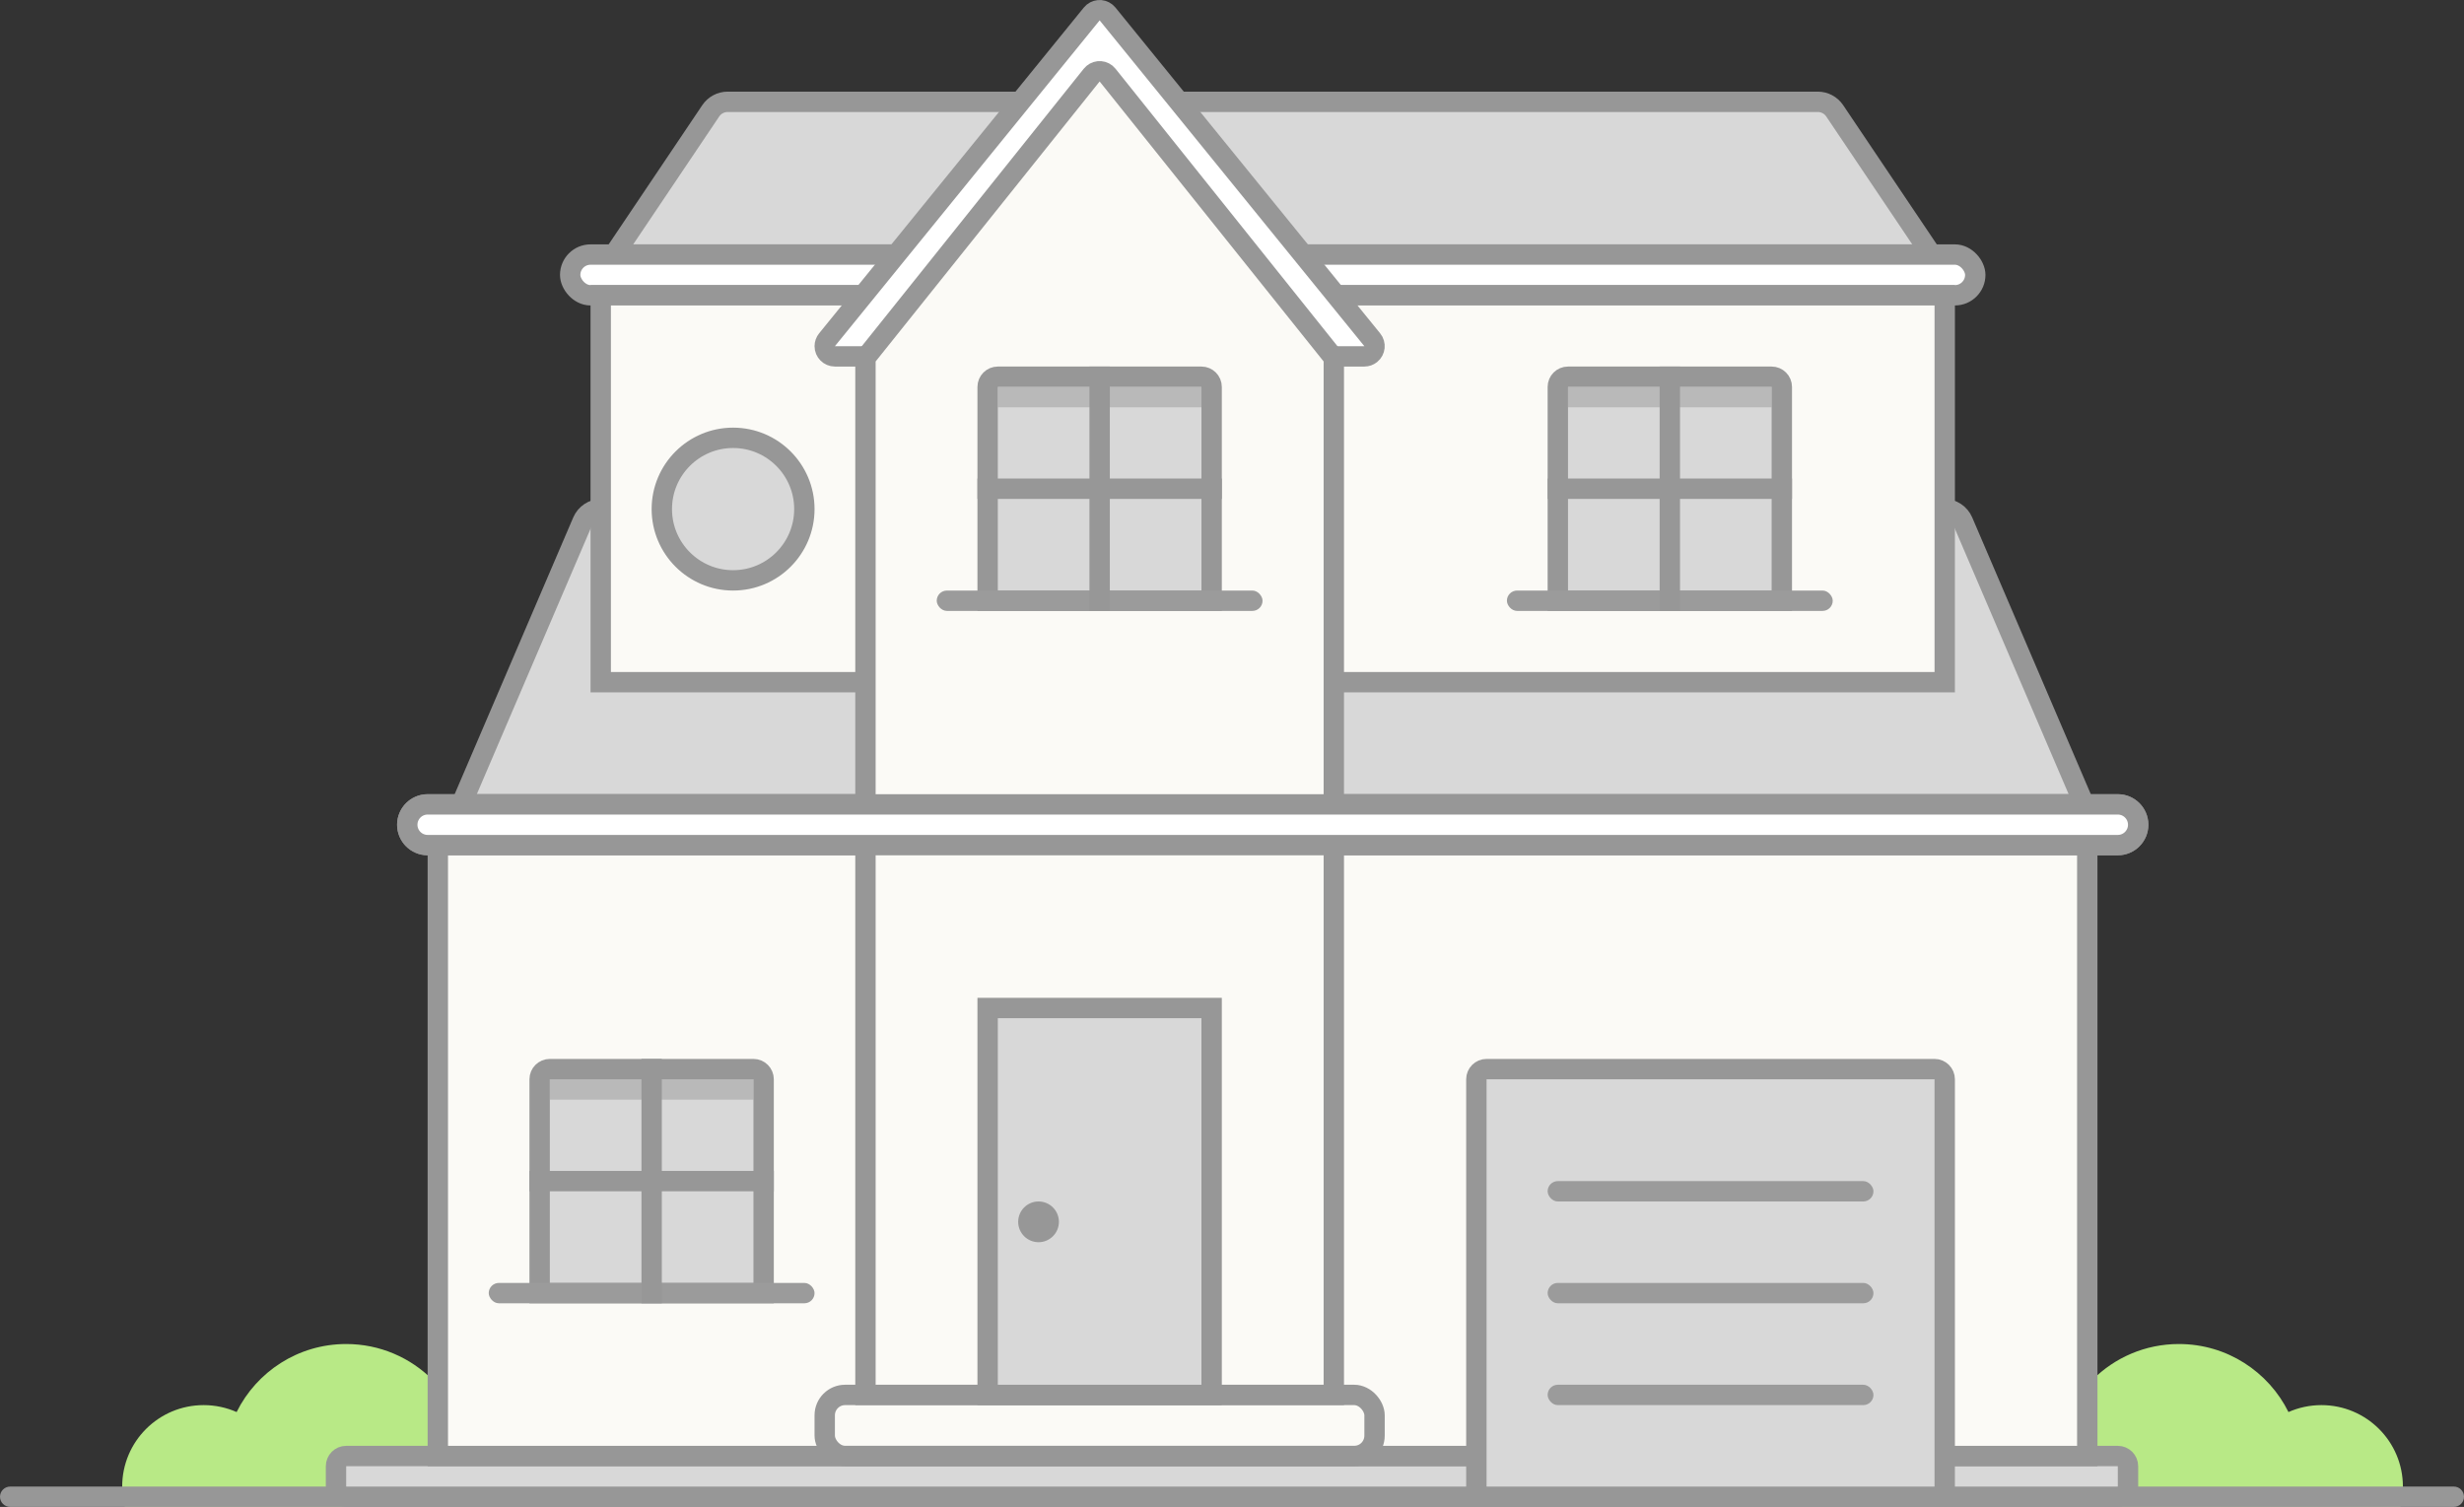 <?xml version="1.0" encoding="UTF-8"?>
<svg width="121px" height="74px" viewBox="0 0 121 74" version="1.1" xmlns="http://www.w3.org/2000/svg" xmlns:xlink="http://www.w3.org/1999/xlink">
    <rect x="0" y="0" width="121" height="74" fill="#333333" stroke="none"/>
    <!-- Generator: Sketch 52.6 (67491) - http://www.bohemiancoding.com/sketch -->
    <title>Large-House</title>
    <desc>Created with Sketch.</desc>
    <g id="Page-1" stroke="none" stroke-width="1" fill="none" fill-rule="evenodd">
        <g id="Large-House" transform="translate(-4, -27)">
            <g transform="translate(4, 27)">
                <g id="Bush" transform="translate(101, 66)" fill="#B8E986">
                    <path d="M0.341,8 C0.12,7.374 0,6.701 0,6 C0,2.686 2.686,0 6,0 C8.359,0 10.4,1.361 11.38,3.341 C11.875,3.122 12.424,3 13,3 C15.209,3 17,4.791 17,7 C17,7.345 16.956,7.68 16.874,8 L0.341,8 Z" id="Combined-Shape"></path>
                </g>
                <g id="Bush" transform="translate(14.5, 70) scale(-1, 1) translate(-14.5, -70) translate(6, 66)" fill="#B8E986">
                    <path d="M0.341,8 C0.12,7.374 0,6.701 0,6 C0,2.686 2.686,0 6,0 C8.359,0 10.4,1.361 11.38,3.341 C11.875,3.122 12.424,3 13,3 C15.209,3 17,4.791 17,7 C17,7.345 16.956,7.68 16.874,8 L0.341,8 Z" id="Combined-Shape"></path>
                </g>
                <g id="Chimney" transform="translate(34, 15)" fill="#FBFAF6" stroke="#979797">
                    <g>
                        <rect id="Rectangle-3" x="2.5" y="3.5" width="5" height="7"></rect>
                        <rect id="Rectangle-4" x="0.5" y="0.5" width="9" height="3" rx="1"></rect>
                    </g>
                </g>
                <g id="Roof" transform="translate(20, 25)" stroke="#979797">
                    <path d="M9.529,0 L75.471,5.32907052e-15 C75.871,5.25558466e-15 76.232,0.238 76.39,0.606 L82.344,14.5 L2.656,14.5 L8.61,0.606 C8.768,0.238 9.129,-3.7536443e-17 9.529,-1.11022302e-16 Z" id="Rectangle" fill="#D8D8D8"></path>
                    <path d="M1,14.5 L84,14.5 C84.552,14.5 85,14.948 85,15.5 L85,15.5 C85,16.052 84.552,16.5 84,16.5 L1,16.5 C0.448,16.5 6.76353751e-17,16.052 0,15.5 L0,15.5 C-6.76353751e-17,14.948 0.448,14.5 1,14.5 Z" id="Rectangle-3"></path>
                </g>
                <g id="Roof-Copy" transform="translate(28, 5)" stroke="#979797">
                    <path d="M7.733,0 L61.267,-6.10622664e-15 C61.6,-3.80188713e-15 61.911,0.166 62.097,0.442 L66.844,7.5 L2.156,7.5 L6.903,0.442 C7.089,0.166 7.4,7.27289086e-16 7.733,6.66133815e-16 Z" id="Rectangle" fill="#D8D8D8"></path>
                    <rect id="Rectangle-3" fill="#FFFFFF" x="0" y="7.5" width="69" height="2" rx="1"></rect>
                </g>
                <path d="M0.5,73 L120.5,73 C120.776,73 121,73.224 121,73.5 L121,73.5 C121,73.776 120.776,74 120.5,74 L0.5,74 C0.224,74 3.38176876e-17,73.776 0,73.5 L0,73.5 C-3.38176876e-17,73.224 0.224,73 0.5,73 Z" id="Ground" fill="#979797"></path>
                <path d="M17,71.5 C16.724,71.5 16.5,71.724 16.5,72 L16.5,73 C16.5,73.276 16.724,73.5 17,73.5 L104,73.5 C104.276,73.5 104.5,73.276 104.5,73 L104.5,72 C104.5,71.724 104.276,71.5 104,71.5 L17,71.5 Z" id="Slab" stroke="#979797" fill="#D8D8D8"></path>
                <path d="M21.5,41.5 L102.5,41.5 L102.5,71.5 L21.5,71.5 L21.5,41.5 Z" id="First-Floor" stroke="#979797" fill="#FBFAF6"></path>
                <g id="Window" transform="translate(24, 52)">
                    <g stroke-width="1" fill-rule="evenodd">
                        <path d="M2.5,11.5 L13.5,11.5 L13.5,1 C13.5,0.724 13.276,0.5 13,0.5 L3,0.5 C2.724,0.5 2.5,0.724 2.5,1 L2.5,11.5 Z" id="Rectangle-4" stroke="#979797" fill="#D8D8D8"></path>
                        <rect id="Rectangle-5" fill="#9B9B9B" x="0" y="11" width="16" height="1" rx="0.5"></rect>
                    </g>
                    <rect id="Shadow" fill-opacity="0.5" fill="#9B9B9B" fill-rule="evenodd" x="3" y="1" width="10" height="1"></rect>
                    <path d="M8,0.5 L8,11.5" id="Line" stroke="#979797" stroke-width="1" stroke-linecap="square"></path>
                    <path d="M13.5,6 L2.5,6" id="Line-Copy" stroke="#979797" stroke-width="1" stroke-linecap="square"></path>
                </g>
                <rect id="Second-Floor" stroke="#979797" fill="#FBFAF6" x="29.5" y="14.5" width="66" height="19"></rect>
                <g id="Door" transform="translate(40, 0)">
                    <rect id="Stoop" stroke="#979797" x="0.5" y="68.5" width="27" height="3" rx="1"></rect>
                    <path d="M14.388,0.685 C14.366,0.658 14.342,0.634 14.315,0.612 C14.101,0.438 13.786,0.471 13.612,0.685 L0.612,16.685 C0.54,16.774 0.5,16.885 0.5,17 C0.5,17.276 0.724,17.5 1,17.5 L27,17.5 C27.115,17.5 27.226,17.46 27.315,17.388 C27.529,17.214 27.562,16.899 27.388,16.685 L14.388,0.685 Z" id="Roof" stroke="#979797" fill="#FFFFFF"></path>
                    <path d="M2.5,17.575 L2.5,68.5 L25.5,68.5 L25.5,17.575 L14.39,3.688 C14.367,3.659 14.341,3.633 14.312,3.61 C14.097,3.437 13.782,3.472 13.61,3.688 L2.5,17.575 Z" id="Combined-Shape" stroke="#979797" fill="#FBFAF6"></path>
                    <g transform="translate(8, 49)">
                        <rect id="Frame" stroke="#979797" fill="#D8D8D8" x="0.5" y="0.5" width="11" height="19"></rect>
                        <circle id="Handle" fill="#979797" cx="3" cy="11" r="1"></circle>
                    </g>
                </g>
                <circle id="Oval-Window" stroke="#979797" fill="#D8D8D8" cx="36" cy="25" r="3.5"></circle>
                <g id="Window" transform="translate(46, 18)">
                    <g stroke-width="1" fill-rule="evenodd">
                        <path d="M2.5,11.5 L13.5,11.5 L13.5,1 C13.5,0.724 13.276,0.5 13,0.5 L3,0.5 C2.724,0.5 2.5,0.724 2.5,1 L2.5,11.5 Z" id="Rectangle-4" stroke="#979797" fill="#D8D8D8"></path>
                        <rect id="Rectangle-5" fill="#9B9B9B" x="0" y="11" width="16" height="1" rx="0.5"></rect>
                    </g>
                    <rect id="Shadow" fill-opacity="0.5" fill="#9B9B9B" fill-rule="evenodd" x="3" y="1" width="10" height="1"></rect>
                    <path d="M8,0.5 L8,11.5" id="Line" stroke="#979797" stroke-width="1" stroke-linecap="square"></path>
                    <path d="M13.5,6 L2.5,6" id="Line-Copy" stroke="#979797" stroke-width="1" stroke-linecap="square"></path>
                </g>
                <g id="Window" transform="translate(74, 18)">
                    <g stroke-width="1" fill-rule="evenodd">
                        <path d="M2.5,11.5 L13.5,11.5 L13.5,1 C13.5,0.724 13.276,0.5 13,0.5 L3,0.5 C2.724,0.5 2.5,0.724 2.5,1 L2.5,11.5 Z" id="Rectangle-4" stroke="#979797" fill="#D8D8D8"></path>
                        <rect id="Rectangle-5" fill="#9B9B9B" x="0" y="11" width="16" height="1" rx="0.5"></rect>
                    </g>
                    <rect id="Shadow" fill-opacity="0.5" fill="#9B9B9B" fill-rule="evenodd" x="3" y="1" width="10" height="1"></rect>
                    <path d="M8,0.5 L8,11.5" id="Line" stroke="#979797" stroke-width="1" stroke-linecap="square"></path>
                    <path d="M13.5,6 L2.5,6" id="Line-Copy" stroke="#979797" stroke-width="1" stroke-linecap="square"></path>
                </g>
                <path d="M21,39.5 L104,39.5 C104.552,39.5 105,39.948 105,40.5 L105,40.5 C105,41.052 104.552,41.5 104,41.5 L21,41.5 C20.448,41.5 20,41.052 20,40.5 L20,40.5 C20,39.948 20.448,39.5 21,39.5 Z" id="Rectangle-3-Copy" stroke="#979797" fill="#FFFFFF"></path>
                <g id="Garage-Door" transform="translate(72, 52)">
                    <path d="M0.5,21.5 L23.5,21.5 L23.5,1 C23.5,0.724 23.276,0.5 23,0.5 L1,0.5 C0.724,0.5 0.5,0.724 0.5,1 L0.5,21.5 Z" id="Rectangle-2" stroke="#979797" fill="#D8D8D8"></path>
                    <rect id="Rectangle-4" fill="#9B9B9B" x="4" y="6" width="16" height="1" rx="0.5"></rect>
                    <rect id="Rectangle-4-Copy" fill="#9B9B9B" x="4" y="11" width="16" height="1" rx="0.5"></rect>
                    <rect id="Rectangle-4-Copy-2" fill="#9B9B9B" x="4" y="16" width="16" height="1" rx="0.5"></rect>
                </g>
            </g>
        </g>
    </g>
</svg>